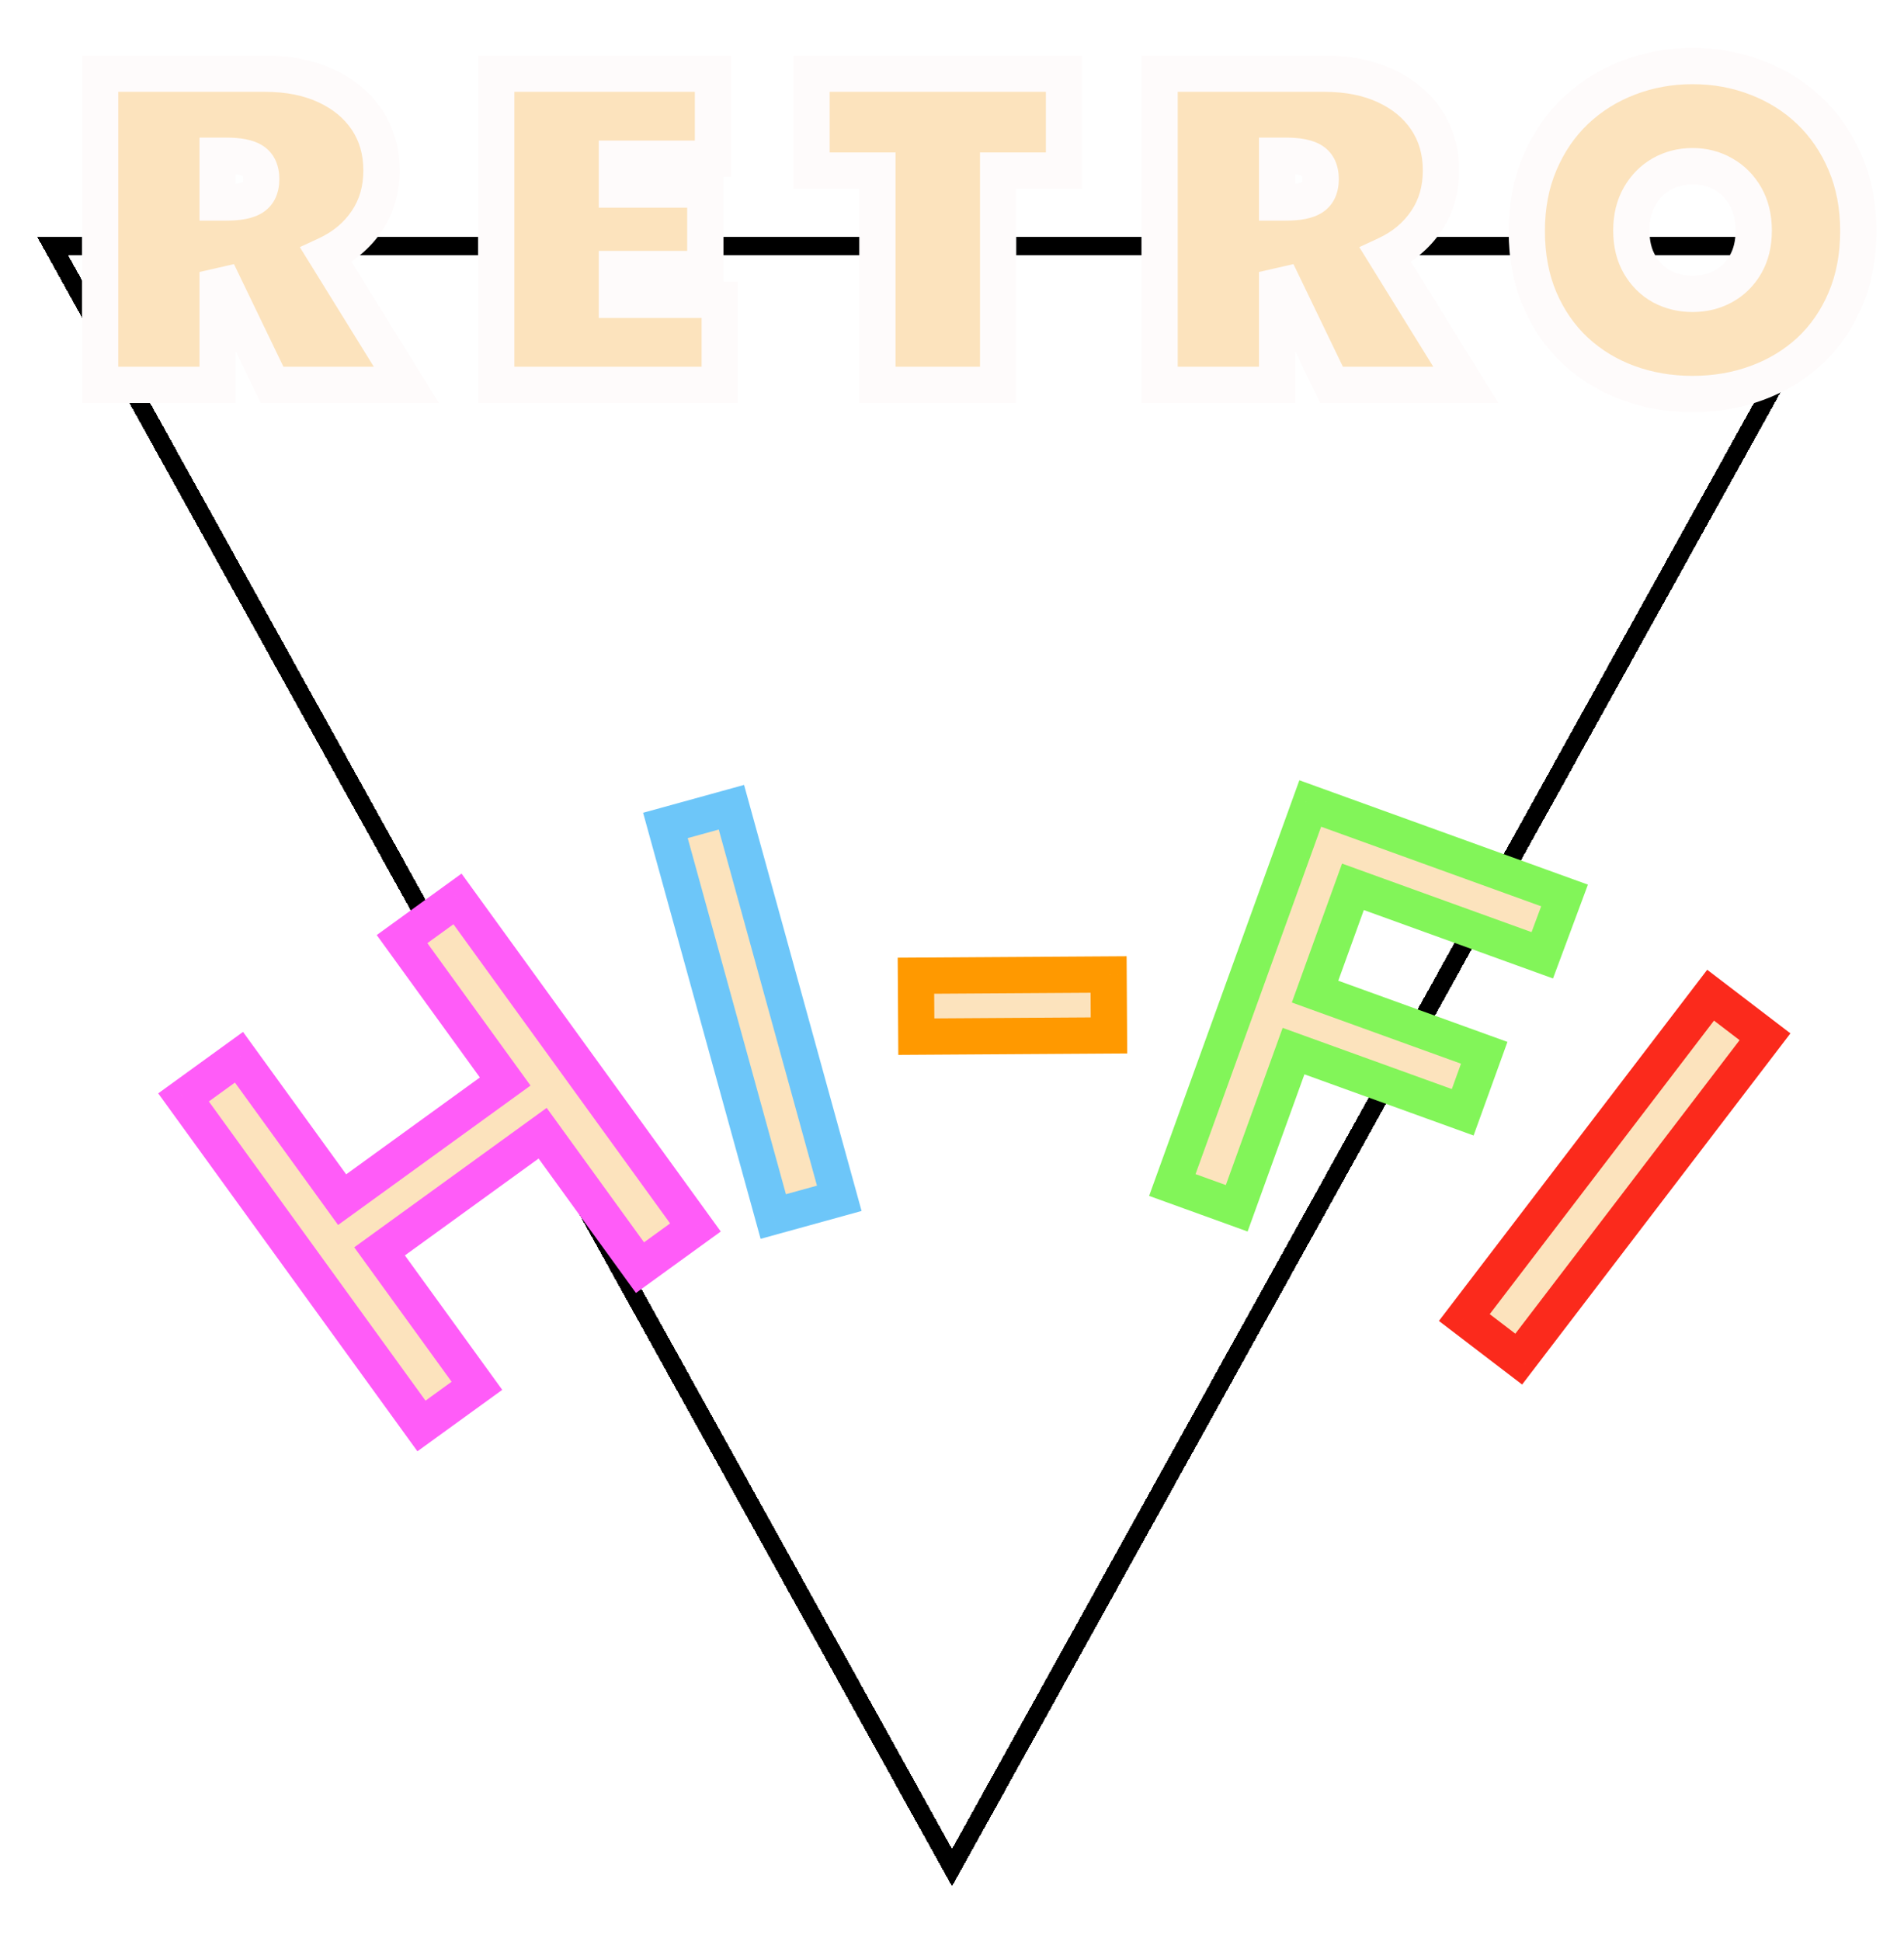 <svg width="420" height="428" viewBox="0 0 420 428" fill="none" xmlns="http://www.w3.org/2000/svg">
<g clip-path="url(#clip0_1_2)">
<g filter="url(#filter0_dd_1_2)">
<path d="M408.387 50.25L210 407.877L11.613 50.25L408.387 50.25Z" stroke="black" stroke-width="4" shape-rendering="crispEdges"/>
</g>
<path d="M89.634 84.877H60.009L48.009 59.987V84.877H22.087V16.253H58.462C63.587 16.253 68.071 17.143 71.915 18.924C75.759 20.706 78.759 23.19 80.915 26.378C83.071 29.596 84.149 33.331 84.149 37.581C84.149 41.831 83.071 45.549 80.915 48.737C78.759 51.956 75.759 54.456 71.915 56.237L89.634 84.877ZM48.009 34.346V44.659H49.931C52.681 44.659 54.649 44.268 55.837 43.487C57.024 42.706 57.618 41.377 57.618 39.502C57.618 37.627 57.024 36.299 55.837 35.518C54.649 34.737 52.681 34.346 49.931 34.346H48.009ZM136.083 59.331V66.127H158.771V84.877H109.458V16.253H157.271V35.002H136.083V41.799H155.583V59.331H136.083ZM234.704 16.253V37.627H220.173V84.877H193.548V37.627H179.017V16.253H234.704ZM323.341 84.877H293.716L281.716 59.987V84.877H255.794V16.253H292.169C297.294 16.253 301.779 17.143 305.622 18.924C309.466 20.706 312.466 23.19 314.622 26.378C316.779 29.596 317.857 33.331 317.857 37.581C317.857 41.831 316.779 45.549 314.622 48.737C312.466 51.956 309.466 54.456 305.622 56.237L323.341 84.877ZM281.716 34.346V44.659H283.638C286.388 44.659 288.357 44.268 289.544 43.487C290.732 42.706 291.326 41.377 291.326 39.502C291.326 37.627 290.732 36.299 289.544 35.518C288.357 34.737 286.388 34.346 283.638 34.346H281.716ZM359.853 50.846C359.853 53.752 360.462 56.252 361.681 58.346C362.9 60.44 364.525 62.049 366.556 63.174C368.619 64.268 370.884 64.815 373.353 64.815C375.822 64.815 378.072 64.268 380.103 63.174C382.166 62.049 383.806 60.44 385.025 58.346C386.244 56.252 386.853 53.752 386.853 50.846C386.853 47.94 386.244 45.424 385.025 43.299C383.806 41.174 382.166 39.534 380.103 38.377C378.072 37.221 375.822 36.643 373.353 36.643C370.884 36.643 368.619 37.221 366.556 38.377C364.525 39.534 362.9 41.174 361.681 43.299C360.462 45.424 359.853 47.94 359.853 50.846ZM336.791 50.94C336.791 45.44 337.744 40.456 339.65 35.987C341.556 31.487 344.181 27.643 347.525 24.456C350.9 21.268 354.791 18.831 359.197 17.143C363.634 15.424 368.353 14.565 373.353 14.565C378.384 14.565 383.103 15.424 387.509 17.143C391.947 18.831 395.837 21.268 399.181 24.456C402.525 27.643 405.15 31.487 407.056 35.987C408.962 40.456 409.916 45.44 409.916 50.94C409.916 56.534 408.962 61.565 407.056 66.034C405.181 70.471 402.572 74.252 399.228 77.377C395.884 80.471 391.994 82.831 387.556 84.456C383.15 86.081 378.416 86.893 373.353 86.893C368.322 86.893 363.587 86.081 359.15 84.456C354.744 82.831 350.869 80.471 347.525 77.377C344.181 74.252 341.556 70.471 339.65 66.034C337.744 61.565 336.791 56.534 336.791 50.94Z" fill="#FCE3BD"/>
<path d="M89.634 84.877V88.877H96.812L93.035 82.773L89.634 84.877ZM60.009 84.877L56.406 86.615L57.497 88.877H60.009V84.877ZM48.009 59.987L51.612 58.25L44.009 59.987H48.009ZM48.009 84.877V88.877H52.009V84.877H48.009ZM22.087 84.877H18.087V88.877H22.087V84.877ZM22.087 16.253V12.252H18.087V16.253H22.087ZM80.915 26.378L84.238 24.151L84.233 24.144L84.228 24.136L80.915 26.378ZM80.915 48.737L77.602 46.496L77.597 46.503L77.592 46.511L80.915 48.737ZM71.915 56.237L70.233 52.608L66.14 54.505L68.513 58.341L71.915 56.237ZM48.009 34.346V30.346H44.009V34.346H48.009ZM48.009 44.659H44.009V48.659H48.009V44.659ZM89.634 80.877H60.009V88.877H89.634V80.877ZM63.612 83.14L51.612 58.25L44.406 61.724L56.406 86.615L63.612 83.14ZM44.009 59.987V84.877H52.009V59.987H44.009ZM48.009 80.877H22.087V88.877H48.009V80.877ZM26.087 84.877V16.253H18.087V84.877H26.087ZM22.087 20.253H58.462V12.252H22.087V20.253ZM58.462 20.253C63.126 20.253 67.015 21.062 70.233 22.554L73.597 15.295C69.127 13.224 64.048 12.252 58.462 12.252V20.253ZM70.233 22.554C73.486 24.061 75.894 26.093 77.602 28.619L84.228 24.136C81.624 20.287 78.032 17.35 73.597 15.295L70.233 22.554ZM77.592 28.604C79.264 31.1 80.149 34.043 80.149 37.581H88.149C88.149 32.618 86.878 28.092 84.238 24.151L77.592 28.604ZM80.149 37.581C80.149 41.119 79.264 44.038 77.602 46.496L84.228 50.978C86.878 47.06 88.149 42.543 88.149 37.581H80.149ZM77.592 46.511C75.881 49.064 73.476 51.105 70.233 52.608L73.597 59.866C78.042 57.806 81.636 54.847 84.238 50.963L77.592 46.511ZM68.513 58.341L86.232 86.982L93.035 82.773L75.317 54.133L68.513 58.341ZM44.009 34.346V44.659H52.009V34.346H44.009ZM48.009 48.659H49.931V40.659H48.009V48.659ZM49.931 48.659C52.849 48.659 55.824 48.284 58.035 46.829L53.638 40.145C53.475 40.253 52.512 40.659 49.931 40.659V48.659ZM58.035 46.829C60.696 45.078 61.618 42.245 61.618 39.502H53.618C53.618 40.033 53.532 40.248 53.521 40.272C53.517 40.28 53.528 40.256 53.56 40.218C53.593 40.179 53.624 40.155 53.638 40.145L58.035 46.829ZM61.618 39.502C61.618 36.761 60.696 33.927 58.035 32.176L53.638 38.86C53.624 38.85 53.593 38.826 53.56 38.787C53.528 38.749 53.517 38.725 53.521 38.733C53.532 38.758 53.618 38.972 53.618 39.502H61.618ZM58.035 32.176C55.824 30.721 52.849 30.346 49.931 30.346V38.346C52.512 38.346 53.475 38.752 53.638 38.86L58.035 32.176ZM49.931 30.346H48.009V38.346H49.931V30.346ZM136.083 59.331V55.331H132.083V59.331H136.083ZM136.083 66.127H132.083V70.127H136.083V66.127ZM158.771 66.127H162.771V62.127H158.771V66.127ZM158.771 84.877V88.877H162.771V84.877H158.771ZM109.458 84.877H105.458V88.877H109.458V84.877ZM109.458 16.253V12.252H105.458V16.253H109.458ZM157.271 16.253H161.271V12.252H157.271V16.253ZM157.271 35.002V39.002H161.271V35.002H157.271ZM136.083 35.002V31.003H132.083V35.002H136.083ZM136.083 41.799H132.083V45.799H136.083V41.799ZM155.583 41.799H159.583V37.799H155.583V41.799ZM155.583 59.331V63.331H159.583V59.331H155.583ZM132.083 59.331V66.127H140.083V59.331H132.083ZM136.083 70.127H158.771V62.127H136.083V70.127ZM154.771 66.127V84.877H162.771V66.127H154.771ZM158.771 80.877H109.458V88.877H158.771V80.877ZM113.458 84.877V16.253H105.458V84.877H113.458ZM109.458 20.253H157.271V12.252H109.458V20.253ZM153.271 16.253V35.002H161.271V16.253H153.271ZM157.271 31.003H136.083V39.002H157.271V31.003ZM132.083 35.002V41.799H140.083V35.002H132.083ZM136.083 45.799H155.583V37.799H136.083V45.799ZM151.583 41.799V59.331H159.583V41.799H151.583ZM155.583 55.331H136.083V63.331H155.583V55.331ZM234.704 16.253H238.704V12.252H234.704V16.253ZM234.704 37.627V41.627H238.704V37.627H234.704ZM220.173 37.627V33.627H216.173V37.627H220.173ZM220.173 84.877V88.877H224.173V84.877H220.173ZM193.548 84.877H189.548V88.877H193.548V84.877ZM193.548 37.627H197.548V33.627H193.548V37.627ZM179.017 37.627H175.017V41.627H179.017V37.627ZM179.017 16.253V12.252H175.017V16.253H179.017ZM230.704 16.253V37.627H238.704V16.253H230.704ZM234.704 33.627H220.173V41.627H234.704V33.627ZM216.173 37.627V84.877H224.173V37.627H216.173ZM220.173 80.877H193.548V88.877H220.173V80.877ZM197.548 84.877V37.627H189.548V84.877H197.548ZM193.548 33.627H179.017V41.627H193.548V33.627ZM183.017 37.627V16.253H175.017V37.627H183.017ZM179.017 20.253H234.704V12.252H179.017V20.253ZM323.341 84.877V88.877H330.519L326.743 82.773L323.341 84.877ZM293.716 84.877L290.113 86.615L291.204 88.877H293.716V84.877ZM281.716 59.987L285.319 58.25L277.716 59.987H281.716ZM281.716 84.877V88.877H285.716V84.877H281.716ZM255.794 84.877H251.794V88.877H255.794V84.877ZM255.794 16.253V12.252H251.794V16.253H255.794ZM314.622 26.378L317.946 24.151L317.941 24.144L317.936 24.136L314.622 26.378ZM314.622 48.737L311.309 46.496L311.304 46.503L311.299 46.511L314.622 48.737ZM305.622 56.237L303.941 52.608L299.847 54.505L302.221 58.341L305.622 56.237ZM281.716 34.346V30.346H277.716V34.346H281.716ZM281.716 44.659H277.716V48.659H281.716V44.659ZM323.341 80.877H293.716V88.877H323.341V80.877ZM297.319 83.14L285.319 58.25L278.113 61.724L290.113 86.615L297.319 83.14ZM277.716 59.987V84.877H285.716V59.987H277.716ZM281.716 80.877H255.794V88.877H281.716V80.877ZM259.794 84.877V16.253H251.794V84.877H259.794ZM255.794 20.253H292.169V12.252H255.794V20.253ZM292.169 20.253C296.833 20.253 300.723 21.062 303.941 22.554L307.304 15.295C302.835 13.224 297.756 12.252 292.169 12.252V20.253ZM303.941 22.554C307.193 24.061 309.601 26.093 311.309 28.619L317.936 24.136C315.332 20.287 311.739 17.35 307.304 15.295L303.941 22.554ZM311.299 28.604C312.972 31.1 313.857 34.043 313.857 37.581H321.857C321.857 32.618 320.586 28.092 317.946 24.151L311.299 28.604ZM313.857 37.581C313.857 41.119 312.972 44.038 311.309 46.496L317.936 50.978C320.586 47.06 321.857 42.543 321.857 37.581H313.857ZM311.299 46.511C309.589 49.064 307.183 51.105 303.941 52.608L307.304 59.866C311.749 57.806 315.344 54.847 317.946 50.963L311.299 46.511ZM302.221 58.341L319.94 86.982L326.743 82.773L309.024 54.133L302.221 58.341ZM277.716 34.346V44.659H285.716V34.346H277.716ZM281.716 48.659H283.638V40.659H281.716V48.659ZM283.638 48.659C286.557 48.659 289.531 48.284 291.743 46.829L287.346 40.145C287.183 40.253 286.219 40.659 283.638 40.659V48.659ZM291.743 46.829C294.404 45.078 295.326 42.245 295.326 39.502H287.326C287.326 40.033 287.24 40.248 287.229 40.272C287.225 40.28 287.235 40.256 287.268 40.218C287.3 40.179 287.331 40.155 287.346 40.145L291.743 46.829ZM295.326 39.502C295.326 36.761 294.404 33.927 291.743 32.176L287.346 38.86C287.331 38.85 287.3 38.826 287.268 38.787C287.235 38.749 287.225 38.725 287.229 38.733C287.24 38.758 287.326 38.972 287.326 39.502H295.326ZM291.743 32.176C289.531 30.721 286.557 30.346 283.638 30.346V38.346C286.219 38.346 287.183 38.752 287.346 38.86L291.743 32.176ZM283.638 30.346H281.716V38.346H283.638V30.346ZM366.556 63.174L364.618 66.674L364.65 66.691L364.682 66.708L366.556 63.174ZM380.103 63.174L381.999 66.696L382.009 66.691L382.018 66.686L380.103 63.174ZM380.103 38.377L378.124 41.854L378.136 41.86L378.147 41.867L380.103 38.377ZM366.556 38.377L364.6 34.888L364.589 34.895L364.577 34.901L366.556 38.377ZM339.65 35.987L343.329 37.556L343.333 37.547L339.65 35.987ZM347.525 24.456L344.778 21.548L344.772 21.554L344.765 21.56L347.525 24.456ZM359.197 17.143L360.627 20.879L360.634 20.876L360.642 20.873L359.197 17.143ZM387.509 17.143L386.056 20.87L386.072 20.876L386.088 20.882L387.509 17.143ZM407.056 35.987L403.373 37.547L403.377 37.556L407.056 35.987ZM407.056 66.034L403.377 64.464L403.372 64.477L407.056 66.034ZM399.228 77.377L401.945 80.314L401.952 80.307L401.959 80.3L399.228 77.377ZM387.556 84.456L386.181 80.7L386.172 80.703L387.556 84.456ZM359.15 84.456L357.766 88.209L357.774 88.212L359.15 84.456ZM347.525 77.377L344.794 80.3L344.801 80.307L344.808 80.314L347.525 77.377ZM339.65 66.034L335.971 67.603L335.975 67.613L339.65 66.034ZM355.853 50.846C355.853 54.318 356.585 57.542 358.224 60.359L365.138 56.334C364.34 54.963 363.853 53.187 363.853 50.846H355.853ZM358.224 60.359C359.789 63.048 361.928 65.183 364.618 66.674L368.494 59.675C367.122 58.915 366.01 57.833 365.138 56.334L358.224 60.359ZM364.682 66.708C367.355 68.126 370.27 68.815 373.353 68.815V60.815C371.499 60.815 369.882 60.411 368.43 59.641L364.682 66.708ZM373.353 68.815C376.436 68.815 379.345 68.126 381.999 66.696L378.207 59.653C376.799 60.411 375.208 60.815 373.353 60.815V68.815ZM382.018 66.686C384.743 65.2 386.908 63.063 388.482 60.359L381.568 56.334C380.705 57.817 379.588 58.899 378.188 59.663L382.018 66.686ZM388.482 60.359C390.121 57.542 390.853 54.318 390.853 50.846H382.853C382.853 53.187 382.366 54.963 381.568 56.334L388.482 60.359ZM390.853 50.846C390.853 47.372 390.121 44.144 388.495 41.309L381.555 45.289C382.367 46.705 382.853 48.508 382.853 50.846H390.853ZM388.495 41.309C386.93 38.581 384.776 36.411 382.059 34.888L378.147 41.867C379.555 42.656 380.683 43.768 381.555 45.289L388.495 41.309ZM382.082 34.901C379.413 33.382 376.475 32.643 373.353 32.643V40.643C375.168 40.643 376.73 41.06 378.124 41.854L382.082 34.901ZM373.353 32.643C370.231 32.643 367.287 33.382 364.6 34.888L368.512 41.867C369.95 41.06 371.538 40.643 373.353 40.643V32.643ZM364.577 34.901C361.895 36.428 359.768 38.596 358.211 41.309L365.151 45.289C366.032 43.753 367.155 42.639 368.535 41.854L364.577 34.901ZM358.211 41.309C356.586 44.144 355.853 47.372 355.853 50.846H363.853C363.853 48.508 364.339 46.705 365.151 45.289L358.211 41.309ZM340.791 50.94C340.791 45.908 341.661 41.468 343.329 37.556L335.971 34.417C333.827 39.444 332.791 44.972 332.791 50.94H340.791ZM343.333 37.547C345.039 33.521 347.36 30.14 350.285 27.351L344.765 21.56C341.003 25.147 338.074 29.453 335.967 34.427L343.333 37.547ZM350.271 27.364C353.26 24.541 356.701 22.382 360.627 20.879L357.766 13.408C352.88 15.279 348.54 17.995 344.778 21.548L350.271 27.364ZM360.642 20.873C364.595 19.342 368.822 18.565 373.353 18.565V10.565C367.884 10.565 362.673 11.507 357.752 13.413L360.642 20.873ZM373.353 18.565C377.919 18.565 382.142 19.343 386.056 20.87L388.963 13.417C384.064 11.506 378.85 10.565 373.353 10.565V18.565ZM386.088 20.882C390.041 22.386 393.474 24.541 396.421 27.351L401.941 21.56C398.201 17.995 393.852 15.276 388.931 13.404L386.088 20.882ZM396.421 27.351C399.347 30.14 401.667 33.521 403.373 37.547L410.739 34.427C408.632 29.453 405.703 25.147 401.941 21.56L396.421 27.351ZM403.377 37.556C405.045 41.468 405.916 45.908 405.916 50.94H413.916C413.916 44.972 412.88 39.444 410.735 34.417L403.377 37.556ZM405.916 50.94C405.916 56.075 405.042 60.561 403.377 64.464L410.735 67.603C412.883 62.569 413.916 56.992 413.916 50.94H405.916ZM403.372 64.477C401.703 68.425 399.409 71.733 396.497 74.455L401.959 80.3C405.735 76.772 408.659 72.517 410.741 67.591L403.372 64.477ZM396.512 74.442C393.571 77.162 390.14 79.25 386.181 80.7L388.932 88.212C393.847 86.412 398.198 83.78 401.945 80.314L396.512 74.442ZM386.172 80.703C382.242 82.152 377.98 82.893 373.353 82.893V90.893C378.851 90.893 384.057 90.009 388.94 88.209L386.172 80.703ZM373.353 82.893C368.761 82.893 364.494 82.153 360.525 80.7L357.774 88.212C362.68 90.008 367.883 90.893 373.353 90.893V82.893ZM360.534 80.703C356.606 79.254 353.187 77.167 350.242 74.442L344.808 80.314C348.55 83.776 352.882 86.407 357.766 88.209L360.534 80.703ZM350.256 74.455C347.339 71.729 345.025 68.413 343.325 64.455L335.975 67.613C338.087 72.53 341.024 76.776 344.794 80.3L350.256 74.455ZM343.329 64.464C341.664 60.561 340.791 56.075 340.791 50.94H332.791C332.791 56.992 333.823 62.569 335.971 67.603L343.329 64.464Z" fill="#FEFBFB"/>
<path d="M92.972 314.481L40.485 242.022L52.717 233.161L75.469 264.571L111.44 238.515L88.688 207.106L100.92 198.245L153.407 270.705L141.175 279.565L119.699 249.918L83.729 275.974L105.204 305.621L92.972 314.481Z" fill="#FCE3BD"/>
<path d="M92.972 314.481L89.733 316.828L92.079 320.067L95.319 317.721L92.972 314.481ZM40.485 242.022L38.139 238.782L34.899 241.129L37.246 244.368L40.485 242.022ZM52.717 233.161L55.957 230.815L53.61 227.575L50.371 229.922L52.717 233.161ZM75.469 264.571L72.23 266.917L74.576 270.157L77.816 267.81L75.469 264.571ZM111.44 238.515L113.786 241.755L117.026 239.408L114.679 236.169L111.44 238.515ZM88.688 207.106L86.341 203.866L83.102 206.213L85.448 209.452L88.688 207.106ZM100.92 198.245L104.159 195.899L101.813 192.659L98.573 195.006L100.92 198.245ZM153.407 270.705L155.753 273.944L158.993 271.598L156.646 268.358L153.407 270.705ZM141.175 279.565L137.935 281.912L140.282 285.151L143.521 282.805L141.175 279.565ZM119.699 249.918L122.939 247.571L120.592 244.332L117.353 246.678L119.699 249.918ZM83.729 275.974L81.382 272.734L78.143 275.081L80.489 278.32L83.729 275.974ZM105.204 305.621L107.551 308.86L110.79 306.514L108.444 303.274L105.204 305.621ZM96.212 312.135L43.725 239.675L37.246 244.368L89.733 316.828L96.212 312.135ZM42.832 245.261L55.064 236.401L50.371 229.922L38.139 238.782L42.832 245.261ZM49.478 235.508L72.23 266.917L78.709 262.224L55.957 230.815L49.478 235.508ZM77.816 267.81L113.786 241.755L109.093 235.276L73.123 261.331L77.816 267.81ZM114.679 236.169L91.927 204.759L85.448 209.452L108.2 240.862L114.679 236.169ZM91.034 210.345L103.266 201.485L98.573 195.006L86.341 203.866L91.034 210.345ZM97.68 200.592L150.167 273.051L156.646 268.358L104.159 195.899L97.68 200.592ZM151.06 267.465L138.828 276.326L143.521 282.805L155.753 273.944L151.06 267.465ZM144.414 277.219L122.939 247.571L116.46 252.264L137.935 281.912L144.414 277.219ZM117.353 246.678L81.382 272.734L86.075 279.213L122.046 253.157L117.353 246.678ZM80.489 278.32L101.965 307.967L108.444 303.274L86.968 273.627L80.489 278.32ZM102.858 302.381L90.626 311.242L95.319 317.721L107.551 308.86L102.858 302.381Z" fill="#FF5CF8"/>
<path d="M146.782 182.042L161.342 178.025L185.135 264.276L170.574 268.292L146.782 182.042Z" fill="#FCE3BD"/>
<path d="M146.782 182.042L145.718 178.186L141.862 179.249L142.926 183.105L146.782 182.042ZM161.342 178.025L165.198 176.961L164.134 173.105L160.278 174.169L161.342 178.025ZM185.135 264.276L186.198 268.132L190.054 267.068L188.991 263.212L185.135 264.276ZM170.574 268.292L166.719 269.356L167.782 273.212L171.638 272.148L170.574 268.292ZM147.845 185.898L162.406 181.881L160.278 174.169L145.718 178.186L147.845 185.898ZM157.486 179.089L181.279 265.339L188.991 263.212L165.198 176.961L157.486 179.089ZM184.071 260.42L169.511 264.436L171.638 272.148L186.198 268.132L184.071 260.42ZM174.43 267.228L150.638 180.978L142.926 183.105L166.719 269.356L174.43 267.228Z" fill="#6DC6F9"/>
<path d="M202.131 228.621L202.046 215.181L244.541 214.913L244.626 228.353L202.131 228.621Z" fill="#FCE3BD"/>
<path d="M202.131 228.621L198.131 228.646L198.156 232.646L202.156 232.621L202.131 228.621ZM202.046 215.181L202.02 211.182L198.021 211.207L198.046 215.207L202.046 215.181ZM244.541 214.913L248.541 214.888L248.516 210.888L244.516 210.913L244.541 214.913ZM244.626 228.353L244.651 232.353L248.651 232.328L248.626 228.328L244.626 228.353ZM206.13 228.596L206.046 215.156L198.046 215.207L198.131 228.646L206.13 228.596ZM202.071 219.181L244.566 218.913L244.516 210.913L202.02 211.182L202.071 219.181ZM240.541 214.939L240.626 228.378L248.626 228.328L248.541 214.888L240.541 214.939ZM244.6 224.353L202.105 224.621L202.156 232.621L244.651 232.353L244.6 224.353Z" fill="#FF9900"/>
<path d="M298.442 195.576L290.085 218.687L327.4 232.18L322.656 245.301L285.341 231.808L272.805 266.475L258.601 261.339L289.026 177.198L345.12 197.482L340.211 210.679L298.442 195.576Z" fill="#FCE3BD"/>
<path d="M298.442 195.576L299.802 191.814L296.041 190.454L294.68 194.215L298.442 195.576ZM290.085 218.687L286.323 217.327L284.963 221.088L288.725 222.449L290.085 218.687ZM327.4 232.18L331.162 233.54L332.522 229.779L328.761 228.419L327.4 232.18ZM322.656 245.301L321.296 249.062L325.057 250.423L326.418 246.661L322.656 245.301ZM285.341 231.808L286.701 228.046L282.939 226.686L281.579 230.447L285.341 231.808ZM272.805 266.475L271.445 270.236L275.206 271.597L276.567 267.835L272.805 266.475ZM258.601 261.339L254.84 259.978L253.479 263.74L257.241 265.1L258.601 261.339ZM289.026 177.198L290.386 173.437L286.625 172.077L285.264 175.838L289.026 177.198ZM345.12 197.482L348.869 198.876L350.276 195.093L346.48 193.72L345.12 197.482ZM340.211 210.679L338.851 214.441L342.579 215.789L343.96 212.074L340.211 210.679ZM294.68 194.215L286.323 217.327L293.847 220.047L302.204 196.936L294.68 194.215ZM288.725 222.449L326.04 235.942L328.761 228.419L291.445 214.925L288.725 222.449ZM323.639 230.82L318.894 243.941L326.418 246.661L331.162 233.54L323.639 230.82ZM324.016 241.539L286.701 228.046L283.98 235.569L321.296 249.062L324.016 241.539ZM281.579 230.447L269.043 265.114L276.567 267.835L289.102 233.168L281.579 230.447ZM274.165 262.713L259.961 257.577L257.241 265.1L271.445 270.236L274.165 262.713ZM262.363 262.699L292.788 178.559L285.264 175.838L254.84 259.978L262.363 262.699ZM287.666 180.96L343.759 201.243L346.48 193.72L290.386 173.437L287.666 180.96ZM341.37 196.087L336.462 209.285L343.96 212.074L348.869 198.876L341.37 196.087ZM341.571 206.918L299.802 191.814L297.082 199.337L338.851 214.441L341.571 206.918Z" fill="#82F559"/>
<path d="M377.339 219.476L389.34 228.647L335.012 299.737L323.011 290.565L377.339 219.476Z" fill="#FCE3BD"/>
<path d="M377.339 219.476L379.768 216.298L376.59 213.869L374.161 217.047L377.339 219.476ZM389.34 228.647L392.518 231.076L394.947 227.898L391.769 225.469L389.34 228.647ZM335.012 299.737L332.583 302.915L335.762 305.344L338.19 302.165L335.012 299.737ZM323.011 290.565L319.833 288.137L317.404 291.315L320.583 293.744L323.011 290.565ZM374.91 222.654L386.911 231.825L391.769 225.469L379.768 216.298L374.91 222.654ZM386.162 226.218L331.834 297.308L338.19 302.165L392.518 231.076L386.162 226.218ZM337.441 296.558L325.44 287.387L320.583 293.744L332.583 302.915L337.441 296.558ZM326.19 292.994L380.517 221.905L374.161 217.047L319.833 288.137L326.19 292.994Z" fill="#FB2A1C"/>
</g>
<defs>
<filter id="filter0_dd_1_2" x="3.216" y="43.25" width="413.568" height="376.75" filterUnits="userSpaceOnUse" color-interpolation-filters="sRGB">
<feFlood flood-opacity="0" result="BackgroundImageFix"/>
<feColorMatrix in="SourceAlpha" type="matrix" values="0 0 0 0 0 0 0 0 0 0 0 0 0 0 0 0 0 0 127 0" result="hardAlpha"/>
<feOffset dy="4"/>
<feGaussianBlur stdDeviation="2"/>
<feComposite in2="hardAlpha" operator="out"/>
<feColorMatrix type="matrix" values="0 0 0 0 0 0 0 0 0 0 0 0 0 0 0 0 0 0 0.25 0"/>
<feBlend mode="normal" in2="BackgroundImageFix" result="effect1_dropShadow_1_2"/>
<feColorMatrix in="SourceAlpha" type="matrix" values="0 0 0 0 0 0 0 0 0 0 0 0 0 0 0 0 0 0 127 0" result="hardAlpha"/>
<feOffset/>
<feGaussianBlur stdDeviation="2.5"/>
<feComposite in2="hardAlpha" operator="out"/>
<feColorMatrix type="matrix" values="0 0 0 0 0.942 0 0 0 0 0.388 0 0 0 0 0.588 0 0 0 1 0"/>
<feBlend mode="normal" in2="effect1_dropShadow_1_2" result="effect2_dropShadow_1_2"/>
<feBlend mode="normal" in="SourceGraphic" in2="effect2_dropShadow_1_2" result="shape"/>
</filter>
<clipPath id="clip0_1_2">
<rect width="420" height="428" fill="white"/>
</clipPath>
</defs>
</svg>
